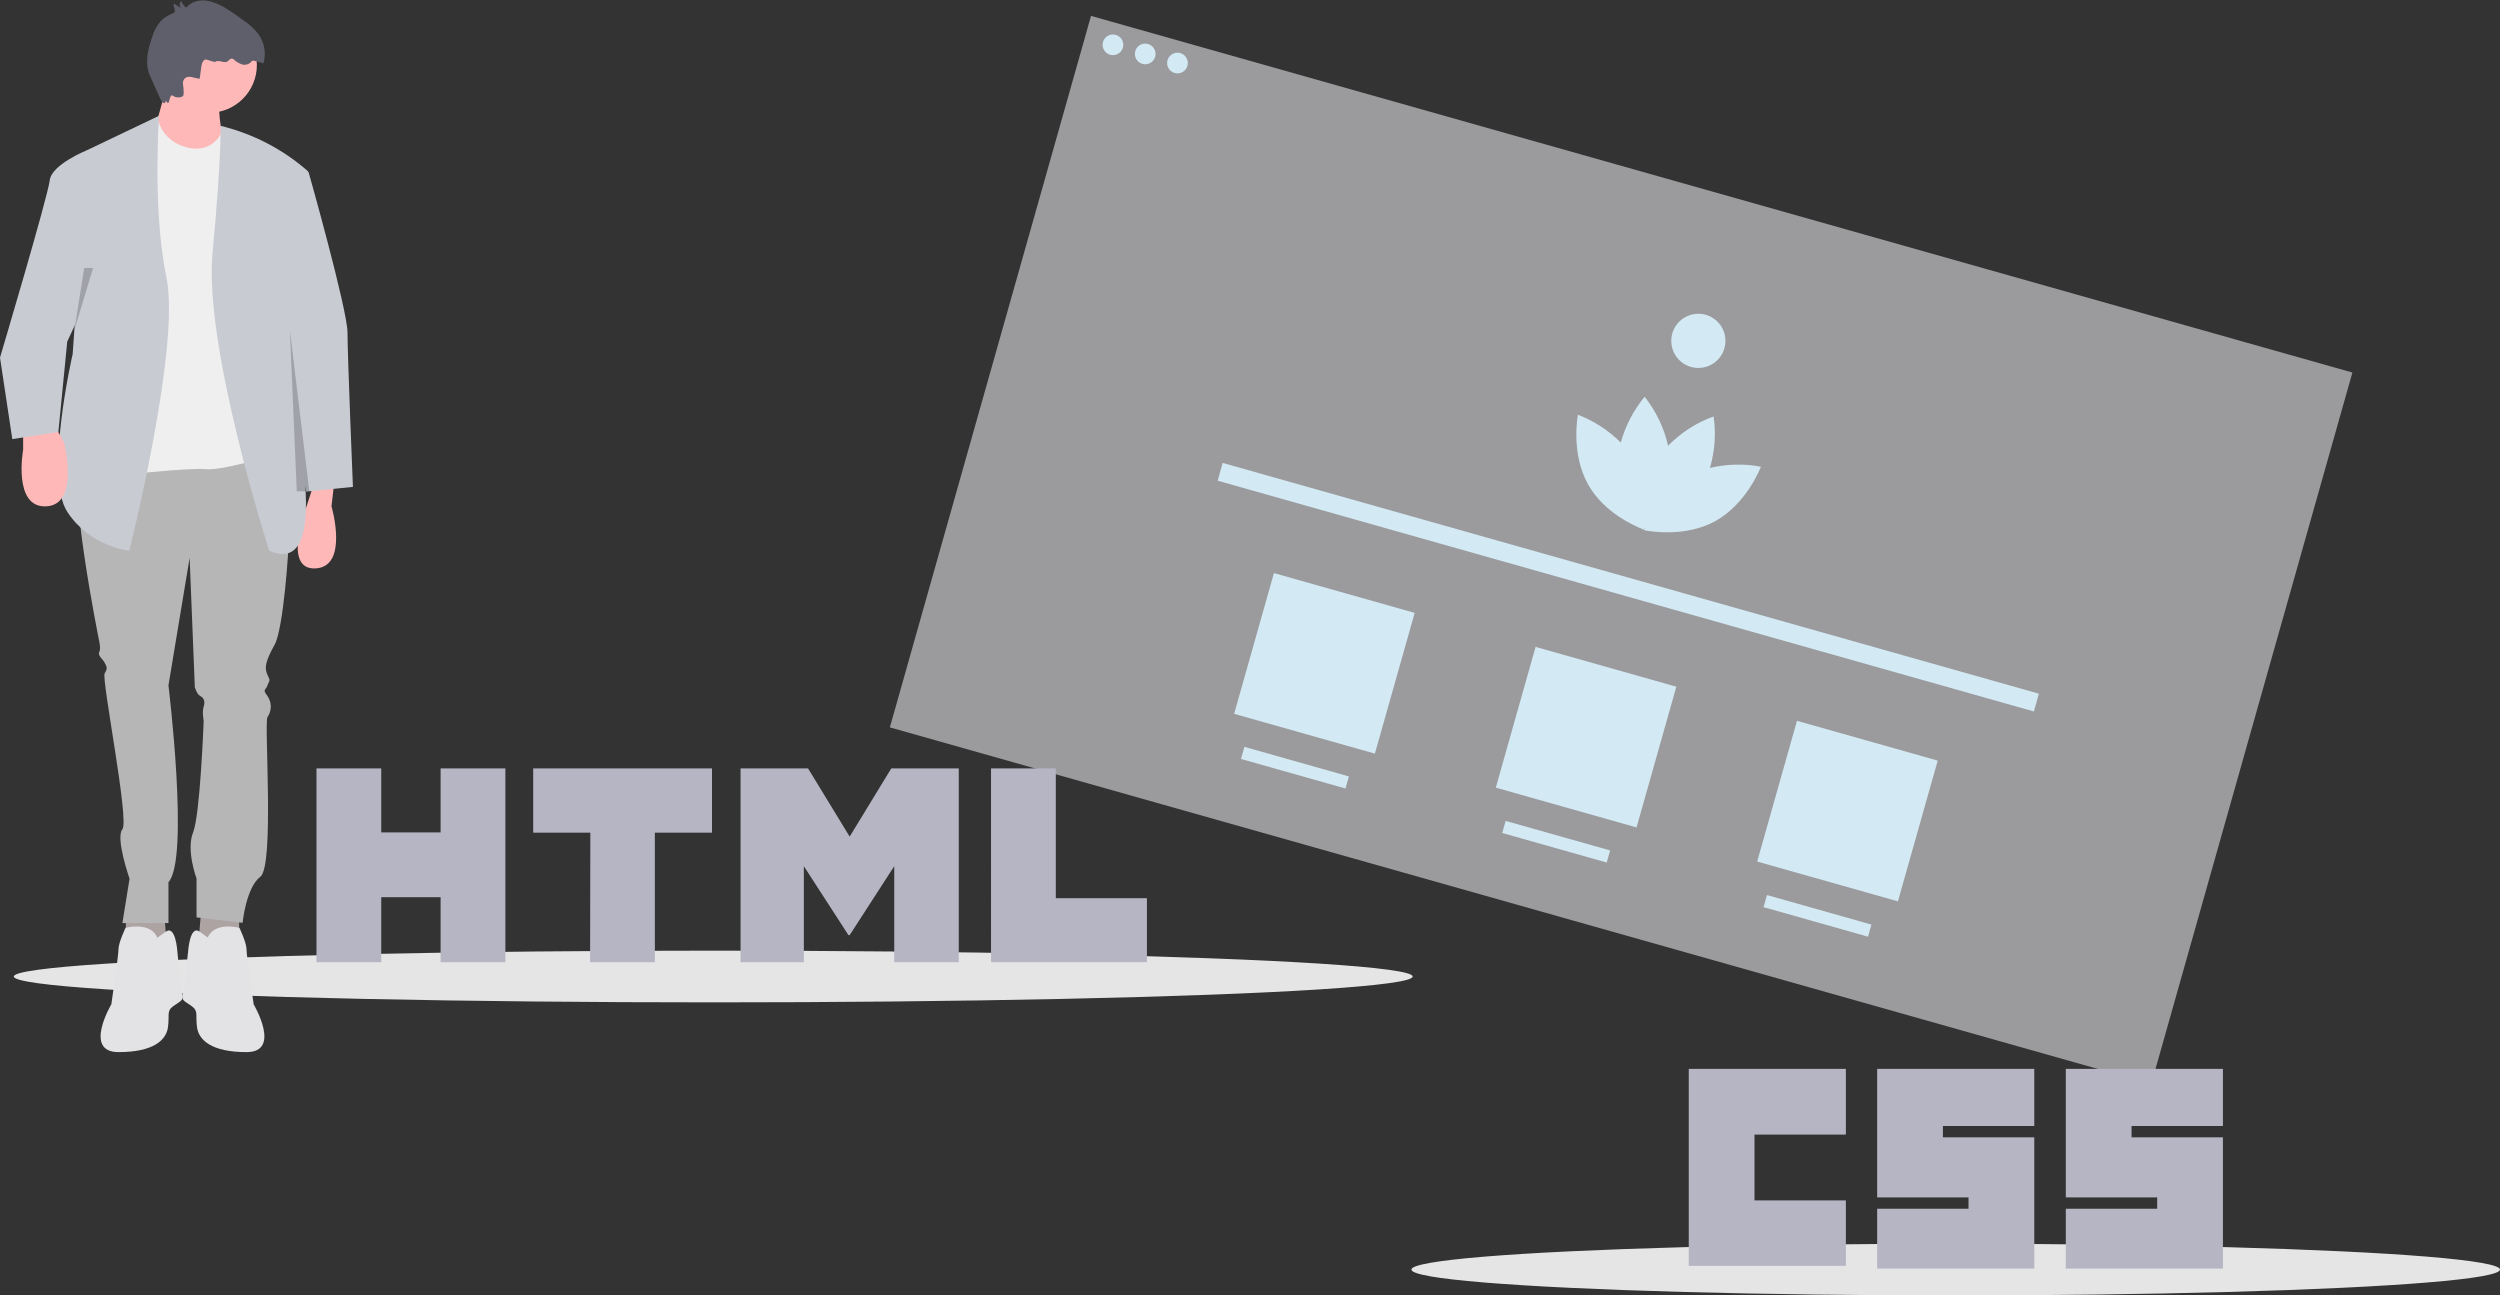 <?xml version="1.0" encoding="utf-8"?>
<!-- Generator: Adobe Illustrator 22.0.1, SVG Export Plug-In . SVG Version: 6.00 Build 0)  -->
<svg version="1.1" id="ae5f5559-570c-4c14-9324-22f1786600a2"
	 xmlns="http://www.w3.org/2000/svg" xmlns:xlink="http://www.w3.org/1999/xlink" x="0px" y="0px" viewBox="0 0 1015.1 526"
	 style="enable-background:new 0 0 1015.1 526;" xml:space="preserve">
<rect x="0" y="0" width="1015.1" height="526" fill="#333333" stroke="none"/>
<style type="text/css">
	.st0{fill:#9B9B9E;}
	.st1{fill:#D3EAF4;}
	.st2{fill:#E5E5E5;}
	.st3{fill:#B5B5C4;}
	.st4{fill:#ADA3A3;}
	.st5{fill:#B6B6B7;}
	.st6{fill:#E3E3E5;}
	.st7{fill:#FFB8B8;}
	.st8{fill:#EFEFEF;}
	.st9{fill:#C9CBD3;}
	.st10{fill:#5F5F6B;}
	.st11{opacity:0.2;enable-background:new    ;}
</style>
<title>static_website</title>
<rect x="508.2" y="-43.1" transform="matrix(0.272 -0.962 0.962 0.272 264.549 795.956)" class="st0" width="300.3" height="532.4"/>
<circle class="st1" cx="451.9" cy="18.2" r="4.2"/>
<circle class="st1" cx="465" cy="21.9" r="4.2"/>
<circle class="st1" cx="478.1" cy="25.6" r="4.2"/>
<path class="st1" d="M715,189.5c-6.9-1.3-13.9-1.1-20.7,0.5c2-6.8,2.5-13.9,1.5-20.9c-7,2.5-13.3,6.6-18.5,11.9
	c-1.6-7.3-4.9-14-9.5-19.9c-4.5,5.4-7.8,11.8-9.7,18.6c-4.9-4.9-10.9-8.8-17.4-11.3c0,0-3.1,15.7,4.3,28.6
	c6.6,11.5,19.3,16.8,22.1,17.9l0.1,0.1l0,0c0.3,0.1,0.4,0.2,0.4,0.2s0.1-0.3,0.1-0.8c0-0.1,0.1-0.1,0.2-0.2c0,0.1,0,0.2,0,0.2
	c-0.2,0.5-0.3,0.8-0.3,0.8s0.2,0,0.4,0.1v0.1h0.1c2.9,0.5,16.5,2.6,28.2-3.7C709.4,204.5,715,189.5,715,189.5z"/>
<circle class="st1" cx="689.6" cy="138.4" r="11"/>
<rect x="657.5" y="66" transform="matrix(0.272 -0.962 0.962 0.272 252.091 809.744)" class="st1" width="7.5" height="344.5"/>
<rect x="508.2" y="239.5" transform="matrix(0.272 -0.962 0.962 0.272 132.484 713.588)" class="st1" width="59.4" height="59.4"/>
<rect x="614.4" y="269.5" transform="matrix(0.272 -0.962 0.962 0.272 180.981 837.561)" class="st1" width="59.4" height="59.4"/>
<rect x="720.6" y="299.5" transform="matrix(0.272 -0.962 0.962 0.272 229.365 961.577)" class="st1" width="59.4" height="59.4"/>
<rect x="523.4" y="289.5" transform="matrix(0.272 -0.962 0.962 0.272 83.023 732.932)" class="st1" width="5.1" height="44.1"/>
<rect x="629.5" y="319.6" transform="matrix(0.272 -0.962 0.962 0.272 131.283 856.872)" class="st1" width="5.1" height="44.1"/>
<rect x="735.6" y="349.6" transform="matrix(0.272 -0.962 0.962 0.272 179.667 980.888)" class="st1" width="5.1" height="44.1"/>
<ellipse class="st2" cx="289.6" cy="396.5" rx="284" ry="10.5"/>
<ellipse class="st2" cx="794.1" cy="515.5" rx="221" ry="10.5"/>
<path class="st3" d="M685.7,434h63.8v26.7h-37.1v26.7h37.1V514h-63.8V434z M762.2,434H826v23.2h-37.1v4.6H826v53.3h-63.8v-24.3h37.1
	v-4.6h-37.1V434L762.2,434z M838.8,434h63.8v23.2h-37.1v4.6h37.1v53.3h-63.8v-24.3h37.1v-4.6h-37.1V434L838.8,434z"/>
<path class="st3" d="M128.5,312h26.3v26h24.1v-26h26.3v78.7h-26.3v-26.4h-24.1v26.4h-26.3V312L128.5,312z M239.7,338.1h-23.2V312
	h72.6v26.1h-23.2v52.6h-26.3L239.7,338.1L239.7,338.1L239.7,338.1z M300.7,312h27.4l16.9,27.7l16.9-27.7h27.4v78.7h-26.2v-39
	l-18.1,28h-0.5l-18.1-28v39h-25.7L300.7,312L300.7,312z M402.4,312h26.3v52.7h37v26h-63.3V312L402.4,312z"/>
<polygon class="st4" points="82,366.1 79.9,390.6 97.1,389.1 97.1,368.2 "/>
<polygon class="st4" points="66.2,366.1 68.4,390.6 51.1,389.1 51.1,368.2 "/>
<path class="st5" d="M111.5,178.3c0,0,5.8,34.5,5.8,39.6s-2.2,37.4-5.8,43.9s-4.3,9.4-2.9,12.2s0.7,2.2,0,4.3s-2.2,1.4,0,4.3
	c1.8,2.6,1.8,6,0,8.6c-1.4,2.2,2.9,60.4-2.9,64.8s-7.2,18.7-7.2,18.7l-18.7-2.2v-15.8c0,0-4.3-11.5-1.4-18.7s4.3-45.3,4.3-45.3
	s-0.7-3.6,0-5.8s0-3.6-1.4-4.3s-2.2-3.6-2.2-3.6L77,226.5l-8.6,51.8c0,0,8.6,70.5,0,79.9v16.6H49.7l2.9-18c0,0-5.8-16.6-2.9-20.1
	s-8.6-61.2-7.2-63.3s0.7-2.9,0-4.3s-2.9-2.9-2.2-4.3s0-4.3,0-4.3s-13.7-67.6-7.2-74.1C39.6,179.7,111.5,178.3,111.5,178.3z"/>
<path class="st6" d="M84.2,381.2c0,0,1.4-6.9,13-4.5c0,0,2.9,6,2.9,8.8s2.9,22.3,2.9,22.3s11.5,19.4-2.9,19.4s-19.4-5-20.1-10.1
	s0.7-6.5-2.2-8.6s-4.3-2.2-3.6-5s2.2-17.3,2.2-17.3s0.7-10.8,4.7-7.9l4,2.9"/>
<path class="st6" d="M64,381.2c0,0-1.4-6.9-13-4.5c0,0-2.9,6-2.9,8.8s-2.9,22.3-2.9,22.3s-11.5,19.4,2.9,19.4s19.4-5,20.1-10.1
	s-0.7-6.5,2.2-8.6s4.3-2.2,3.6-5s-2-17.3-2-17.3s-0.7-10.8-4.7-7.9l-4,2.9"/>
<circle class="st7" cx="84.9" cy="26.4" r="19.4"/>
<path class="st7" d="M69.1,29.3c0,0-7.9,30.9-9.4,31.7s33.1,3.6,33.1,3.6s-8.6-26.6,0-30.9L69.1,29.3z"/>
<path class="st8" d="M64,48.2L64,48.2L40.3,64.6l4.3,128.8c0,0,31.7-3.6,38.9-2.9s30.2-6.5,30.2-6.5L103.6,63
	c-0.4-4.9-4.3-8.7-9.2-9.1l-4.3-0.3c0,0-4.3,10.7-17.3,5.2C68.3,56.8,65.1,52.9,64,48.2z"/>
<path class="st9" d="M64.6,47L35.3,61l-5.8,82.8c0,0-11.5,49.7-2.2,64s25.2,15.8,25.2,15.8s20.9-82.8,15.1-110.8S64.6,47,64.6,47z"
	/>
<path class="st7" d="M9.4,171.8v10.8c0,0-4.3,23.7,9.4,23s7.2-25.9,7.2-25.9l-4.3-7.9L9.4,171.8z"/>
<path class="st7" d="M136,193.4l-1.4,12.2c0,0,7.2,24.5-6.5,25.2s-3.7-25-3.7-25l4.5-13.8L136,193.4z"/>
<path class="st9" d="M89.6,51.1L89.6,51.1c13.1,3.2,25.3,9.5,35.4,18.4l0.1,0.1L115,122.9l-1.4,19.4c0,0,26.6,95-4.3,81.3
	c0,0-26.6-82.8-23-120.9S89.6,51.1,89.6,51.1z"/>
<path class="st9" d="M115.9,68.9c0.7-0.7,9.4,1,9.4,1s15.8,55.8,15.8,65.2s2.2,62.6,2.2,62.6l-19,1.9l-15.4-74L115.9,68.9z"/>
<path class="st9" d="M40.3,61h-5c0,0-14.4,5.8-15.1,12.2S0,145.2,0,145.2l5,33.1l18.7-2.9l3.6-36.7L46,98.4L40.3,61z"/>
<path class="st10" d="M81.1,31.9l0.7-5.2c0.2-1.2,0.9-2.8,2.1-2.5c1,0.3,3.2,1.1,3.5,0.9c1.4-1,3.4,0.7,4.9-0.1
	c0.6-0.4,1-1.1,1.7-1.2c0.5,0,0.9,0.2,1.2,0.6c0.9,0.8,2,1.4,3.2,1.8c1.2,0.3,2.5,0,3.4-0.9c0.2-0.2,0.4-0.4,0.6-0.6
	c0.3-0.1,0.6-0.1,0.9,0l3.7,1c1.1-4,0.4-8.2-1.9-11.6c-1.5-2-3.3-3.8-5.4-5.2c-2.3-1.7-4.6-3.4-7-4.9c-2.6-1.8-5.5-3.1-8.6-3.7
	c-3.1-0.5-6.6,0.4-8.5,2.8c-0.9-0.7-1.6-1.6-2-2.7c-0.8,0.8-0.9,2-0.1,2.9c0.1,0.1,0.2,0.2,0.3,0.2l-3.1-2C69.9,2.3,71.6,4,70.8,5
	c-0.2,0.3-0.5,0.4-0.8,0.5c-1.7,0.7-3.2,1.6-4.6,2.9c-1.7,1.9-2.9,4.2-3.6,6.6c-1.9,5.3-3.2,11.4-0.6,16.4c0.3,0.6,4.2,9.9,4.8,10.2
	c1.8,1.2,0.6-1.7,1.9,0c1,1.4,0.8-3.9,2.3-2.7c1.2,0.8,2.8,0.9,4,0.2c0.6-0.4,0.4-2.8,0.1-5c-0.2-1.4,0.7-2.7,2.1-2.9
	c0.3,0,0.7,0,1,0C79.3,31.7,81.1,32.1,81.1,31.9z"/>
<polygon class="st11" points="117.7,134 125.6,199.5 120.5,199.5 "/>
<polygon class="st11" points="34.2,108.8 30.2,134 37.8,108.8 35.6,108.8 "/>
</svg>
